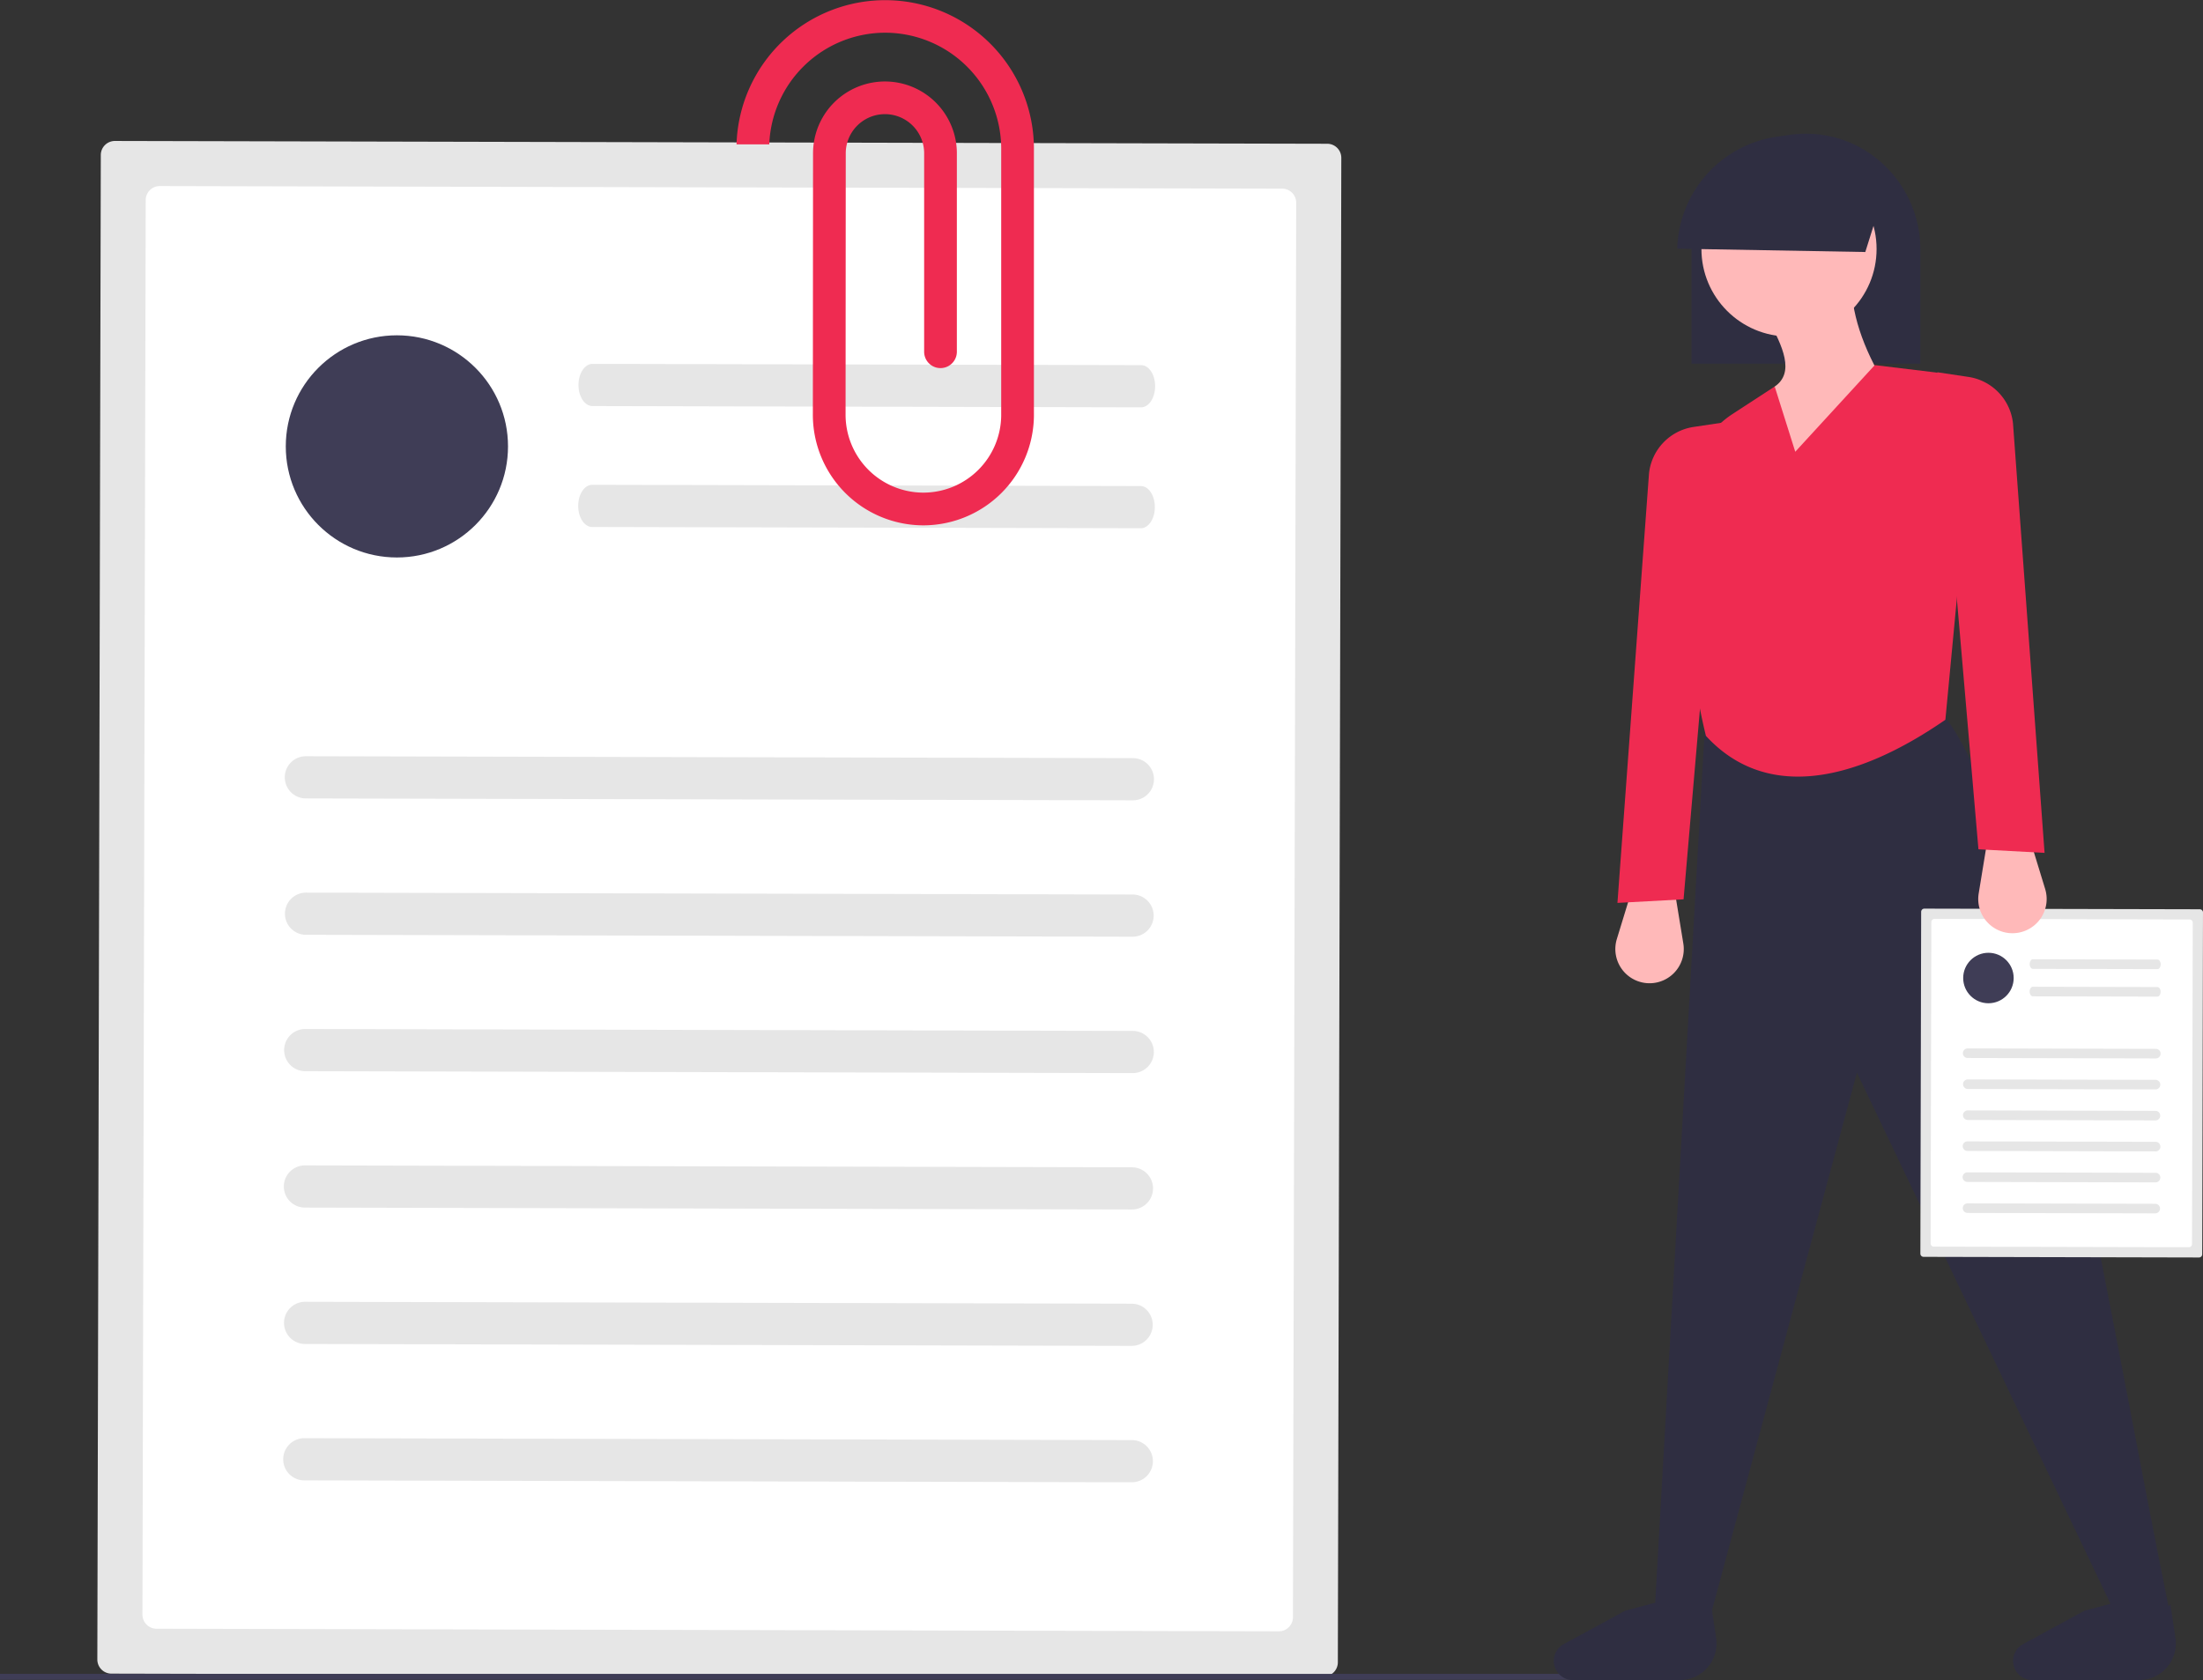 <svg id="becd4ed6-983c-4267-a9ef-ba1a19b5a08b" data-name="Layer 1" xmlns="http://www.w3.org/2000/svg" width="747.211" height="570.007" viewBox="0 0 747.211 570.007"><rect x="0" y="0" width="747.211" height="570.007" fill="#333333" stroke="none"/><path d="M265.366,212.823a4.776,4.776,0,0,0-4.781,4.759l-1.175,510.439a4.776,4.776,0,0,0,4.759,4.781l411.213.946a4.776,4.776,0,0,0,4.781-4.759L681.338,218.551a4.776,4.776,0,0,0-4.759-4.781Z" transform="translate(-226.395 -164.997)" fill="#e6e6e6"/><path d="M280.596,228.124a4.776,4.776,0,0,0-4.781,4.759L274.71,712.791a4.776,4.776,0,0,0,4.759,4.781l380.682.876A4.776,4.776,0,0,0,664.933,713.689l1.104-479.908a4.776,4.776,0,0,0-4.759-4.781Z" transform="translate(-226.395 -164.997)" fill="#fff"/><path d="M610.71,436.519l-280.503-.645a7.156,7.156,0,1,1,.033-14.311l280.503.645a7.156,7.156,0,0,1-.033,14.311Z" transform="translate(-226.395 -164.997)" fill="#e6e6e6"/><path d="M613.426,303.19l-186.094-.428c-2.622-.006-4.74-3.215-4.731-7.167s2.142-7.151,4.764-7.145l186.094.428c2.622.006,4.74,3.215,4.731,7.167S616.048,303.196,613.426,303.19Z" transform="translate(-226.395 -164.997)" fill="#e6e6e6"/><path d="M613.331,344.216l-186.094-.428c-2.622-.006-4.74-3.215-4.731-7.167s2.142-7.151,4.764-7.145l186.094.428c2.622.006,4.74,3.215,4.731,7.167S615.953,344.222,613.331,344.216Z" transform="translate(-226.395 -164.997)" fill="#e6e6e6"/><path d="M610.604,482.792l-280.503-.645a7.156,7.156,0,0,1,.033-14.311l280.503.645a7.156,7.156,0,0,1-.033,14.311Z" transform="translate(-226.395 -164.997)" fill="#e6e6e6"/><path d="M610.497,529.065l-280.503-.645a7.156,7.156,0,1,1,.033-14.311l280.503.645a7.156,7.156,0,1,1-.033,14.311Z" transform="translate(-226.395 -164.997)" fill="#e6e6e6"/><path d="M610.391,575.339l-280.503-.645a7.156,7.156,0,1,1,.033-14.311l280.503.645a7.156,7.156,0,0,1-.033,14.311Z" transform="translate(-226.395 -164.997)" fill="#e6e6e6"/><path d="M610.284,621.612l-280.503-.645a7.156,7.156,0,0,1,.033-14.311l280.503.645a7.156,7.156,0,0,1-.033,14.311Z" transform="translate(-226.395 -164.997)" fill="#e6e6e6"/><path d="M610.178,667.886l-280.503-.645a7.156,7.156,0,1,1,.033-14.311l280.503.645a7.156,7.156,0,1,1-.033,14.311Z" transform="translate(-226.395 -164.997)" fill="#e6e6e6"/><circle cx="134.619" cy="151.447" r="37.687" fill="#3f3d56"/><path d="M418.807,436.077" transform="translate(-226.395 -164.997)" fill="#e6e6e6"/><path d="M577.079,305.349,577.078,216.183a50.448,50.448,0,0,0-100.868-2.218h11.103a39.395,39.395,0,0,1,39.307-37.868c.192,0,.386.002.578.004a39.419,39.419,0,0,1,38.783,40.002V305.396c.002.228.002.455,0,.661a26.425,26.425,0,0,1-26.387,26.074q-.163,0-.325-.002a26.438,26.438,0,0,1-26.072-26.777l.061-88.566a13.296,13.296,0,0,1,26.586-.087V284.333a5.549,5.549,0,1,0,11.098,0l-.001-67.721a24.393,24.393,0,0,0-48.78.084L502.1,305.282a37.534,37.534,0,0,0,37.034,37.944c.155.002.307.003.462.003a37.544,37.544,0,0,0,37.483-37.058C577.081,305.882,577.081,305.592,577.079,305.349Z" transform="translate(-226.395 -164.997)" fill="#ef2b51"/><rect y="567.897" width="557.106" height="2" fill="#3f3d56"/><path d="M800.122,288.4h77.631V249.794a39.602,39.602,0,0,0-11.37-27.876,38.262,38.262,0,0,0-27.448-11.549c-21.215,0-38.258,16.865-38.801,38.394-.006.354-.012.689-.012,1.031Z" transform="translate(-226.395 -164.997)" fill="#2f2e41"/><path d="M784.451,498.493h0A11.605,11.605,0,0,0,797.343,485.104l-2.95-18.025H779.846l-5.052,16.502A11.605,11.605,0,0,0,784.451,498.493Z" transform="translate(-226.395 -164.997)" fill="#ffb9b9"/><path d="M962.604,713.485l-17.276,2.122-89.106-186.698L805.911,715.606l-18.185-5.455,16.973-299.445,80.014-4.243C915.069,442.402,938.913,597.221,962.604,713.485Z" transform="translate(-226.395 -164.997)" fill="#2f2e41"/><path d="M796.152,735.003H759.905a6.5,6.5,0,0,1-6.495-6.23h0a6.5,6.5,0,0,1,3.389-5.981l20.848-11.338,12.845-3.425c5.655,6.48,11.063,6.514,16.27,1.284l1.708,11.386A12.456,12.456,0,0,1,796.152,735.003Z" transform="translate(-226.395 -164.997)" fill="#2f2e41"/><path d="M951.936,735.003H915.689a6.5,6.5,0,0,1-6.495-6.23h0a6.5,6.5,0,0,1,3.389-5.981l20.848-11.338,12.845-3.425c5.655,6.48,11.063,6.514,16.27,1.284l1.708,11.386A12.456,12.456,0,0,1,951.936,735.003Z" transform="translate(-226.395 -164.997)" fill="#2f2e41"/><path d="M774.996,471.322l22.428-1.212,13.942-161.846L800.814,309.847a17.857,17.857,0,0,0-15.114,15.828Z" transform="translate(-226.395 -164.997)" fill="#ef2b51"/><circle cx="606.793" cy="84.47" r="29.702" fill="#ffb9b9"/><path d="M868.952,300.384c-22.476,65.622-42.238,70.206-60.616,43.644,1.619-19.794,8.189-35.83,20.003-47.887,6.861-4.703,2.811-13.639-2.425-23.034l28.49-9.699C855.215,275.38,860.458,287.739,868.952,300.384Z" transform="translate(-226.395 -164.997)" fill="#ffb9b9"/><path d="M886.227,409.19c-32.543,22.467-61.816,26.62-81.226,5.455-6.787-28.098-8.188-57.555-4.894-86.667A31.098,31.098,0,0,1,814.06,305.439l14.279-9.298,6.971,22.125,26.974-29.399,20.379,2.46a15.044,15.044,0,0,1,13.151,16.58Z" transform="translate(-226.395 -164.997)" fill="#ef2b51"/><path d="M866.442,227.026l-7.377,23.471-63.781-1.134a39.427,39.427,0,0,1,71.158-22.337Z" transform="translate(-226.395 -164.997)" fill="#2f2e41"/><path d="M879.098,473.268a1.085,1.085,0,0,0-1.086,1.081L877.745,590.319a1.085,1.085,0,0,0,1.081,1.086l93.426.215a1.085,1.085,0,0,0,1.086-1.081l.267-115.97a1.085,1.085,0,0,0-1.081-1.086Z" transform="translate(-226.395 -164.997)" fill="#e6e6e6"/><path d="M882.558,476.744a1.085,1.085,0,0,0-1.086,1.081l-.251,109.033a1.085,1.085,0,0,0,1.081,1.086l86.489.199a1.085,1.085,0,0,0,1.086-1.081l.251-109.033a1.085,1.085,0,0,0-1.081-1.086Z" transform="translate(-226.395 -164.997)" fill="#fff"/><path d="M957.559,524.091,893.83,523.944a1.626,1.626,0,1,1,.007-3.251l63.729.147a1.626,1.626,0,1,1-.007,3.251Z" transform="translate(-226.395 -164.997)" fill="#e6e6e6"/><path d="M958.176,493.799l-42.28-.097c-.596-.001-1.077-.73-1.075-1.628s.487-1.625,1.082-1.623l42.28.097c.596.001,1.077.73,1.075,1.628S958.772,493.8,958.176,493.799Z" transform="translate(-226.395 -164.997)" fill="#e6e6e6"/><path d="M958.155,503.12l-42.28-.097c-.596-.001-1.077-.73-1.075-1.628s.487-1.625,1.082-1.623l42.28.097c.596.001,1.077.73,1.075,1.628S958.75,503.121,958.155,503.12Z" transform="translate(-226.395 -164.997)" fill="#e6e6e6"/><path d="M957.535,534.604l-63.729-.147a1.626,1.626,0,0,1,.007-3.251l63.729.147a1.626,1.626,0,0,1-.007,3.251Z" transform="translate(-226.395 -164.997)" fill="#e6e6e6"/><path d="M957.511,545.117l-63.729-.147a1.626,1.626,0,0,1,.007-3.251l63.729.147a1.626,1.626,0,0,1-.007,3.251Z" transform="translate(-226.395 -164.997)" fill="#e6e6e6"/><path d="M957.487,555.63l-63.729-.147a1.626,1.626,0,1,1,.007-3.251l63.729.147a1.626,1.626,0,1,1-.007,3.251Z" transform="translate(-226.395 -164.997)" fill="#e6e6e6"/><path d="M957.462,566.143l-63.729-.147a1.626,1.626,0,1,1,.007-3.251l63.729.147a1.626,1.626,0,1,1-.007,3.251Z" transform="translate(-226.395 -164.997)" fill="#e6e6e6"/><path d="M957.438,576.656l-63.729-.147a1.626,1.626,0,0,1,.007-3.251l63.729.147a1.626,1.626,0,0,1-.007,3.251Z" transform="translate(-226.395 -164.997)" fill="#e6e6e6"/><circle cx="674.434" cy="331.813" r="8.562" fill="#3f3d56"/><path d="M913.959,523.99" transform="translate(-226.395 -164.997)" fill="#e6e6e6"/><path d="M910.415,481.521h0a11.605,11.605,0,0,1-12.892-13.389l2.95-18.025H915.02l5.052,16.502A11.605,11.605,0,0,1,910.415,481.521Z" transform="translate(-226.395 -164.997)" fill="#ffb9b9"/><path d="M919.869,454.35l-22.428-1.212L883.5,291.292l10.552,1.583a17.857,17.857,0,0,1,15.114,15.828Z" transform="translate(-226.395 -164.997)" fill="#ef2b51"/></svg>